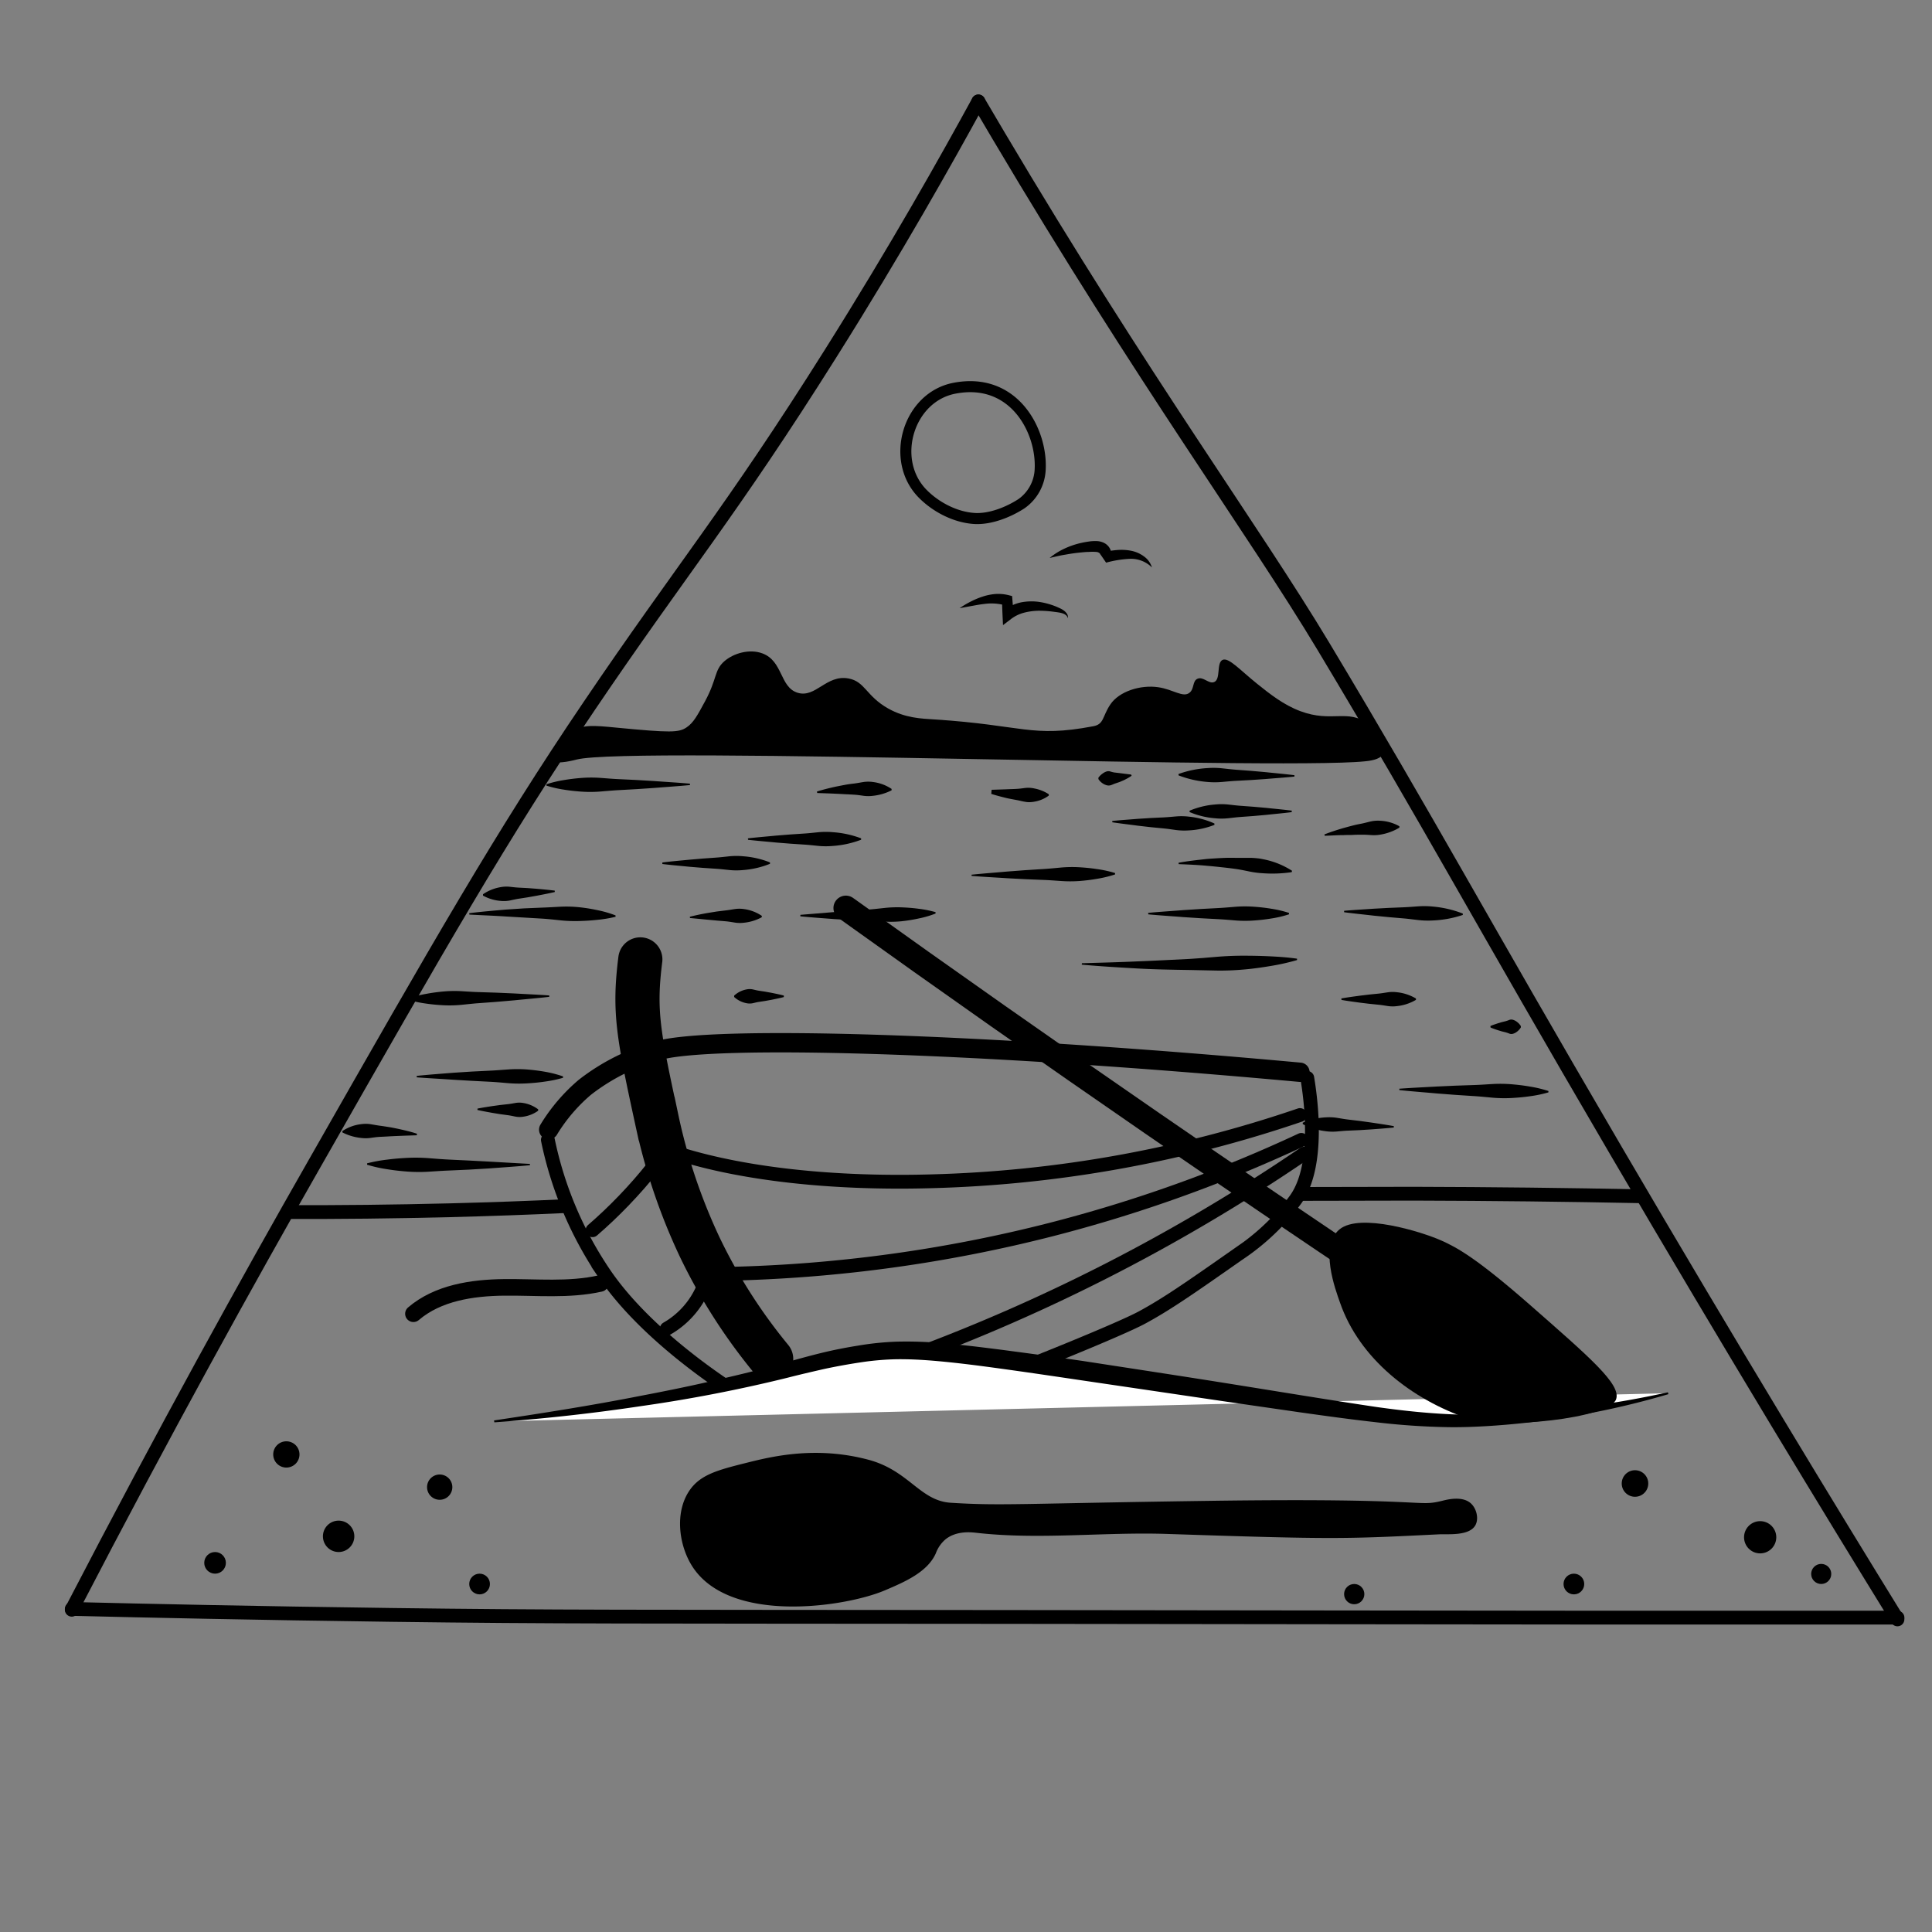 <svg id="Ebene_1" data-name="Ebene 1" xmlns="http://www.w3.org/2000/svg" viewBox="0 0 700 700"><rect x="0" y="0" width="700" height="700" fill="#808080" stroke="none"/><defs><style>.cls-1,.cls-2,.cls-3,.cls-5,.cls-7,.cls-8{fill:none;}.cls-1,.cls-2,.cls-3,.cls-5,.cls-6,.cls-7,.cls-8{stroke:#000;stroke-miterlimit:10;}.cls-1,.cls-2,.cls-3,.cls-5,.cls-7{stroke-linecap:round;}.cls-1{stroke-width:16px;}.cls-2,.cls-6{stroke-width:5px;}.cls-3{stroke-width:7px;}.cls-4{fill:#fff;}.cls-5{stroke-width:9px;}.cls-7{stroke-width:6px;}.cls-8{stroke-width:4px;}</style></defs><title>Zeichenfläche 3</title><path d="M296,286.78c2.19-.69,4.41-1.23,6.65-1.73q1.68-.34,3.38-.66t3.41-.5c1.14-.14,2.28-.37,3.42-.55a11.89,11.89,0,0,1,3.44,0,15.43,15.43,0,0,1,6.74,2.5l0,.5a19.13,19.13,0,0,1-6.78,2,12.82,12.82,0,0,1-3.32,0c-1.11-.15-2.22-.33-3.34-.4s-2.23-.13-3.35-.18-2.24-.13-3.37-.17c-2.25-.12-4.51-.17-6.79-.27Z"/><path d="M362,287.25c-.92.14-1.83.27-2.75.39l.13-1.49,5.2-.17c1.73-.09,3.43-.08,5.15-.27.86-.1,1.71-.25,2.56-.28a10.47,10.47,0,0,1,2.54.26,14.66,14.66,0,0,1,5.16,2.07l0,.5a12.08,12.08,0,0,1-5.23,2.2,9.87,9.87,0,0,1-2.66.15,23.78,23.78,0,0,1-2.63-.51c-1.74-.38-3.49-.62-5.21-1.05s-3.43-.87-5.11-1.41l.13-1.49c.9.19,1.8.39,2.71.6Z"/><path d="M352,316.92c4.33-.45,8.66-.76,13-1.15l6.49-.49,6.5-.41c2.17-.13,4.33-.35,6.49-.55a46.36,46.36,0,0,1,6.5-.1c2.17.13,4.34.33,6.51.67a41.36,41.36,0,0,1,6.52,1.43v.5a41.37,41.37,0,0,1-6.48,1.58c-2.16.39-4.33.64-6.49.81a46.36,46.36,0,0,1-6.5,0c-2.17-.14-4.34-.32-6.5-.4l-6.5-.26-6.5-.34c-4.34-.29-8.67-.5-13-.85Z"/><path d="M416,330.75c4.25-.4,8.5-.66,12.75-1l6.38-.41,6.38-.34c2.13-.11,4.25-.31,6.38-.48a44.6,44.6,0,0,1,6.38,0c2.13.15,4.25.38,6.38.74a39.92,39.92,0,0,1,6.38,1.51v.5a39.92,39.92,0,0,1-6.37,1.51c-2.12.36-4.25.59-6.37.74a44.6,44.6,0,0,1-6.37,0c-2.12-.17-4.25-.37-6.37-.48l-6.37-.34-6.37-.41c-4.25-.34-8.5-.6-12.75-1Z"/><path d="M487,330c3.59-.32,7.18-.5,10.77-.76l5.38-.29,5.38-.22c1.79-.07,3.59-.23,5.39-.35a31.22,31.22,0,0,1,5.38.1A39.09,39.09,0,0,1,530,331v.5a39.09,39.09,0,0,1-10.8,2,31.21,31.21,0,0,1-5.37-.15c-1.79-.21-3.58-.45-5.36-.6l-5.37-.46-5.37-.53c-3.58-.42-7.15-.76-10.73-1.24Z"/><path d="M392,349c6.51-.2,13-.35,19.5-.65q4.87-.19,9.73-.43t9.72-.48l4.86-.34,4.85-.41q4.85-.41,9.71-.42c3.24,0,6.49.06,9.75.22s6.53.38,9.82.86l0,.5a81.15,81.15,0,0,1-9.64,2.16c-3.23.54-6.48,1-9.73,1.27a94.09,94.09,0,0,1-9.78.37l-9.79-.2q-4.89-.07-9.78-.19t-9.77-.4c-6.51-.37-13-.75-19.51-1.35Z"/><path d="M486,361.75c2.25-.4,4.5-.69,6.75-1l3.38-.41,3.38-.34c1.13-.11,2.25-.31,3.38-.48a12.29,12.29,0,0,1,3.38,0,17,17,0,0,1,6.75,2.25v.5a17,17,0,0,1-6.75,2.25,12.29,12.29,0,0,1-3.37,0c-1.12-.17-2.25-.37-3.37-.48l-3.37-.34-3.37-.41c-2.25-.31-4.5-.6-6.75-1Z"/><path d="M540,371.75c.92-.4,1.83-.69,2.75-1l1.38-.41,1.38-.34a11.93,11.93,0,0,0,1.38-.48,2.09,2.09,0,0,1,1.38,0,4.34,4.34,0,0,1,1.38.74,5.58,5.58,0,0,1,1.38,1.51v.5a5.58,5.58,0,0,1-1.37,1.51,4.34,4.34,0,0,1-1.37.74,2.09,2.09,0,0,1-1.37,0,11.93,11.93,0,0,0-1.37-.48l-1.37-.34-1.37-.41c-.92-.31-1.83-.6-2.75-1Z"/><path d="M507,394.46c4.51-.33,9-.53,13.52-.79l6.76-.31,6.76-.23c2.25-.07,4.5-.24,6.76-.37a50,50,0,0,1,6.75.08c2.25.18,4.49.45,6.74.84a44.38,44.38,0,0,1,6.73,1.61v.5a44.37,44.37,0,0,1-6.77,1.41c-2.26.33-4.51.52-6.76.64a50,50,0,0,1-6.75-.13c-2.25-.2-4.49-.44-6.74-.58l-6.75-.44-6.74-.52c-4.5-.41-9-.74-13.49-1.21Z"/><path d="M505,408.52c-2.76.29-5.52.49-8.29.69l-4.14.26-4.14.18c-1.38.05-2.76.2-4.14.32a18.34,18.34,0,0,1-4.12-.13,24.11,24.11,0,0,1-8.16-2.56l0-.5a24.11,24.11,0,0,1,8.33-1.94,18.35,18.35,0,0,1,4.12.18c1.37.22,2.74.47,4.11.63l4.11.49,4.11.57c2.74.41,5.48.81,8.21,1.31Z"/><path d="M192,422.18c-4.91.47-9.83.79-14.75,1.16l-7.38.44-7.39.33c-2.46.1-4.93.28-7.39.43a58.06,58.06,0,0,1-7.39-.05c-2.46-.18-4.92-.45-7.38-.85A51,51,0,0,1,133,422v-.5a53.84,53.84,0,0,1,7.4-1.36c2.46-.32,4.92-.51,7.38-.63a61.47,61.47,0,0,1,7.36.1c2.45.19,4.91.4,7.36.52l7.37.35,7.37.39,14.76.84Z"/><path d="M151,411.33c-2.28.09-4.54.14-6.79.25q-1.69.06-3.37.16t-3.35.17c-1.11.07-2.23.24-3.34.39a12.81,12.81,0,0,1-3.32,0,19.15,19.15,0,0,1-6.77-2l0-.5a15.41,15.41,0,0,1,6.74-2.49,11.88,11.88,0,0,1,3.44,0c1.15.19,2.28.41,3.42.56s2.27.33,3.4.51,2.26.43,3.38.66c2.24.5,4.46,1,6.65,1.74Z"/><path d="M151,389.81c4.41-.46,8.83-.77,13.25-1.13l6.63-.43,6.64-.33c2.21-.1,4.43-.29,6.64-.44a47.13,47.13,0,0,1,6.64,0c2.21.18,4.42.44,6.63.83A41.92,41.92,0,0,1,204,390v.5a43.89,43.89,0,0,1-6.65,1.39c-2.21.33-4.42.53-6.63.65a49.32,49.32,0,0,1-6.62-.09c-2.2-.19-4.41-.4-6.61-.51l-6.62-.34-6.62-.39c-4.42-.31-8.83-.53-13.26-.87Z"/><path d="M173,401.67c1.84-.37,3.67-.65,5.51-.93l2.75-.38,2.75-.3c.92-.1,1.84-.28,2.76-.44a8.18,8.18,0,0,1,2.75,0,12.19,12.19,0,0,1,5.47,2.32v.5a12.19,12.19,0,0,1-5.53,2.18,8.18,8.18,0,0,1-2.75-.06c-.91-.18-1.83-.39-2.74-.51l-2.75-.37-2.74-.45c-1.83-.33-3.66-.65-5.49-1.07Z"/><path d="M199,361.17c-4.24.49-8.49.84-12.73,1.27l-6.37.55-6.37.47c-2.12.15-4.24.4-6.36.61a44.62,44.62,0,0,1-6.37.16c-2.13-.11-4.26-.29-6.39-.61a39.93,39.93,0,0,1-6.41-1.37v-.5a39.93,39.93,0,0,1,6.34-1.64c2.12-.41,4.24-.68,6.36-.88a44.62,44.62,0,0,1,6.38-.11c2.13.12,4.26.28,6.38.34l6.38.2,6.38.28c4.26.25,8.51.42,12.77.73Z"/><path d="M170,330.87c4.4-.56,8.82-.92,13.25-1.31l6.65-.44,6.65-.28c2.22-.07,4.44-.22,6.67-.33a45.16,45.16,0,0,1,6.66.2,63.05,63.05,0,0,1,6.61,1.06,40.16,40.16,0,0,1,6.54,1.9l0,.5a46,46,0,0,1-6.69,1.11c-2.22.25-4.43.37-6.63.43a51.75,51.75,0,0,1-6.59-.25c-2.19-.23-4.39-.48-6.59-.62l-13.21-.78c-4.41-.29-8.83-.45-13.26-.69Z"/><path d="M201,323.2c-2.15.5-4.3.91-6.45,1.32l-3.23.58-3.23.5c-1.08.16-2.15.41-3.22.64a11.42,11.42,0,0,1-3.25.19A16,16,0,0,1,175,324.5l0-.5a16,16,0,0,1,6.38-2.57,11.42,11.42,0,0,1,3.25-.14c1.09.11,2.18.26,3.27.31l3.27.17,3.27.25c2.18.2,4.36.39,6.55.67Z"/><path d="M240,312.49c3.25-.41,6.5-.68,9.75-1l4.87-.42,4.87-.35c1.62-.11,3.25-.31,4.87-.48a25.67,25.67,0,0,1,4.87,0,32.6,32.6,0,0,1,9.75,2.23v.5a32.6,32.6,0,0,1-9.75,2.27,25.67,25.67,0,0,1-4.87,0c-1.63-.17-3.25-.36-4.88-.47l-4.88-.33-4.88-.4c-3.25-.33-6.5-.59-9.75-1Z"/><path d="M271,303.75c3.42-.4,6.83-.66,10.25-1l5.13-.41,5.13-.34c1.71-.11,3.42-.31,5.13-.48a28.37,28.37,0,0,1,5.13,0A35.76,35.76,0,0,1,312,303.75v.5a35.76,35.76,0,0,1-10.25,2.25,28.37,28.37,0,0,1-5.12,0c-1.71-.17-3.42-.37-5.12-.48l-5.12-.34-5.12-.41c-3.42-.34-6.83-.6-10.25-1Z"/><path d="M249.94,332.16c2.14-.55,4.3-1,6.47-1.37l3.26-.53,3.28-.4c1.09-.12,2.19-.32,3.29-.49a11.22,11.22,0,0,1,3.29,0,15.08,15.08,0,0,1,6.48,2.46l0,.5a17.11,17.11,0,0,1-6.54,2,11.69,11.69,0,0,1-3.22-.06c-1.07-.17-2.15-.36-3.23-.46l-3.24-.27-3.25-.3-6.54-.63Z"/><path d="M290,331.46l12.24-1,12.22-.89c2-.15,4.07-.39,6.1-.61a42.71,42.71,0,0,1,6.1-.21c2,.08,4.08.23,6.13.51a38.53,38.53,0,0,1,6.18,1.23l0,.5a35.8,35.8,0,0,1-6.06,1.78,56.59,56.59,0,0,1-6.11,1,39.8,39.8,0,0,1-6.14.16c-2.05-.12-4.1-.27-6.15-.33l-6.14-.24-6.14-.36c-4.09-.32-8.18-.59-12.26-1Z"/><path d="M284,361.25c-1.5.4-3,.69-4.5,1l-2.25.41L275,363c-.75.11-1.5.31-2.25.48a5.49,5.49,0,0,1-2.25,0,9.06,9.06,0,0,1-4.5-2.25v-.5a9.06,9.06,0,0,1,4.5-2.25,5.49,5.49,0,0,1,2.25,0c.75.17,1.5.37,2.25.48l2.25.34,2.25.41c1.5.31,3,.6,4.5,1Z"/><path d="M250,284.44c-4.33.42-8.66.7-13,1.05l-6.5.44-6.5.36c-2.17.12-4.33.32-6.5.5a46.37,46.37,0,0,1-6.5.05c-2.17-.14-4.34-.36-6.5-.71a41.37,41.37,0,0,1-6.51-1.48v-.5a41.37,41.37,0,0,1,6.49-1.54c2.17-.37,4.33-.61,6.5-.77a46.38,46.38,0,0,1,6.5,0c2.17.16,4.34.35,6.5.45l6.5.31,6.5.39c4.33.32,8.67.56,13,.95Z"/><path d="M403,297.45c3.09-.32,6.18-.51,9.28-.77l4.64-.3,4.63-.22c1.54-.07,3.09-.23,4.64-.36a23.13,23.13,0,0,1,4.63.09,29.63,29.63,0,0,1,9.19,2.48v.5a29.63,29.63,0,0,1-9.31,2,23.13,23.13,0,0,1-4.62-.14c-1.54-.21-3.07-.45-4.61-.59l-4.62-.45-4.61-.53c-3.07-.41-6.15-.76-9.23-1.23Z"/><path d="M427,312.6c3.41-.65,6.86-1,10.33-1.39q2.6-.2,5.22-.33t5.24-.06c1.75,0,3.51,0,5.27,0,.88,0,1.75.08,2.63.17s1.73.27,2.59.45a29.36,29.36,0,0,1,9.86,4.07L468,316a47.78,47.78,0,0,1-10.46.39,33.26,33.26,0,0,1-5-.66c-1.66-.34-3.34-.69-5-.92s-3.38-.43-5.07-.61-3.4-.36-5.1-.5c-3.41-.33-6.85-.47-10.3-.61Z"/><path d="M479.86,302.33c2.15-.85,4.35-1.56,6.57-2.22q1.67-.47,3.35-.91t3.39-.75c1.14-.23,2.27-.54,3.4-.81a12.1,12.1,0,0,1,3.46-.27,15.65,15.65,0,0,1,7,2v.5a19.45,19.45,0,0,1-6.67,2.49,13.06,13.06,0,0,1-3.35.22c-1.13-.07-2.26-.16-3.39-.15s-2.25,0-3.38.07-2.27,0-3.4.08c-2.28,0-4.55.16-6.86.24Z"/><path d="M468,294.25c-3.08.4-6.17.66-9.25,1l-4.62.41-4.62.34c-1.54.11-3.08.31-4.62.48a23.11,23.11,0,0,1-4.62,0,29.61,29.61,0,0,1-9.25-2.25v-.5a29.61,29.61,0,0,1,9.25-2.25,23.11,23.11,0,0,1,4.63,0c1.54.17,3.08.37,4.63.48l4.63.34,4.63.41c3.08.34,6.17.6,9.25,1Z"/><path d="M469,281.37c-3.5.36-7,.59-10.51.89l-5.25.36-5.25.28c-1.75.09-3.5.27-5.25.42a29.77,29.77,0,0,1-5.25,0A37.39,37.39,0,0,1,427,280.93v-.5a37.39,37.39,0,0,1,10.52-2.14,29.77,29.77,0,0,1,5.25.08c1.75.19,3.5.4,5.24.53l5.25.39,5.25.47c3.5.37,7,.67,10.49,1.11Z"/><path d="M410,281.08a21,21,0,0,1-2.8,1.59l-1.48.64-1.52.52c-.51.16-1,.4-1.54.6a2.66,2.66,0,0,1-1.59.1,4.76,4.76,0,0,1-1.59-.72,5.22,5.22,0,0,1-1.51-1.54l0-.5a6.61,6.61,0,0,1,1.5-1.48,5.12,5.12,0,0,1,1.42-.76,2.33,2.33,0,0,1,1.42,0,10,10,0,0,0,1.47.36l1.47.17,1.5.19,3.1.39Z"/><path class="cls-1" d="M232,347.61c-2.33,18.54-.84,26.78,5.9,57.73a210.81,210.81,0,0,0,15.77,46.81,199.49,199.49,0,0,0,25.74,40.23"/><path class="cls-2" d="M271,507.4c-10.24-6.1-37.32-24.3-52-45.9A134.87,134.87,0,0,1,198.5,413"/><path class="cls-2" d="M359.27,499.94c12.17-4.36,46.11-18.12,54.23-22.44,9-4.82,17.69-10.88,35-23A83.77,83.77,0,0,0,466,439c1.91-2.29,3.24-4.14,3.54-4.56,8.83-12.54,5.25-37.07,4.11-43.89"/><path class="cls-3" d="M198.8,409.3a63,63,0,0,1,13.11-15.36A76,76,0,0,1,239,380.5c19.48-5.12,109.56-3.2,232,8"/><path class="cls-2" d="M247.28,418.42c22.48,6.83,53.88,10.6,90.18,9.58A449.27,449.27,0,0,0,471,404"/><path class="cls-2" d="M265.07,461.49a518.21,518.21,0,0,0,115.77-16A517.8,517.8,0,0,0,471.5,413"/><path class="cls-2" d="M334,490a658.44,658.44,0,0,0,64.57-28.38A658.61,658.61,0,0,0,472.5,418"/><path class="cls-2" d="M236.5,423c-3,3.82-6.52,7.86-10.5,12s-7.7,7.61-11.32,10.74"/><path class="cls-2" d="M255,466a31,31,0,0,1-13.4,15.4"/><path class="cls-4" d="M179,515c15.25-1.13,38.25-3.33,66-8,37-6.23,44.59-10.47,64.84-13.69C330.91,490,340.49,491.74,436,506c64.46,9.62,79.87,11.77,104.51,10.14a296.12,296.12,0,0,0,63.79-11.35"/><path d="M179,514.65c17.76-2.65,35.43-5.43,53-8.89,8.77-1.67,17.52-3.44,26.19-5.44,4.33-1,8.65-2,13-3.08s8.58-2.23,12.88-3.42,8.66-2.42,13.12-3.52,9-2,13.55-2.73a105.62,105.62,0,0,1,14.09-1.46c4.75-.12,9.42,0,14,.34,2.3.14,4.56.36,6.85.57l6.77.74c4.49.54,9,1.09,13.43,1.69q13.39,1.76,26.69,3.69c17.73,2.74,35.45,5.42,53.14,8.25s35.37,5.76,52.94,8.38c8.79,1.24,17.54,2.21,26.28,2.61,4.37.22,8.76.25,13.18.15s8.85-.31,13.27-.58a348,348,0,0,0,52.92-7.49l.2.67a297.29,297.29,0,0,1-52.73,10.49c-4.46.47-8.93.85-13.42,1.11s-9,.42-13.47.36a258.18,258.18,0,0,1-26.86-1.85c-8.91-1-17.8-2.23-26.67-3.48l-26.61-3.85-53.19-7.84c-8.86-1.31-17.73-2.63-26.6-3.86s-17.75-2.43-26.66-3.18c-4.45-.37-8.91-.6-13.37-.55a99.64,99.64,0,0,0-13.31,1.16q-6.63,1-13.18,2.41c-4.37,1-8.71,2-13.06,3.12a535.86,535.86,0,0,1-52.8,10.25q-26.61,4-53.46,5.92Z"/><path class="cls-5" d="M306.47,329q54.31,38.95,111,78,42.27,29.12,84,57"/><path d="M485.38,445.38c7.45-6,29.72.94,36.65,4,5.69,2.5,12.82,6.36,32,23.14,22,19.31,33.48,29.11,31.5,34.5-2.55,6.94-41.87,10.94-53.5,7-20.64-7-39.47-21.78-46.5-42C483.85,467.25,477.92,451.44,485.38,445.38Z"/><path class="cls-6" d="M103.75,439.15q28.89.1,59.09-.65,21.79-.55,42.88-1.54"/><path class="cls-6" d="M595.24,433.44q-41-.83-83-.94-20.23,0-40.21.08"/><path d="M344.5,544.48c18.48,1.16,25.14.26,94-.7,80.86-1.13,74.43,2.31,84,0,1.51-.37,7.33-2,10.51,1,2,1.89,2.84,5.5,1.56,7.82-2.19,4-10,3.16-13.07,3.31-34.5,1.7-37.81,1.89-98.51-.13-23-.77-46.27,2.18-69.19-.41-1.6-.18-7.26-.92-11.32,2.44a12.22,12.22,0,0,0-3.42,5c-3.05,6.87-11.46,10.43-18.54,13.44-14.31,6.07-56.83,12.45-70-9.22-4.58-7.53-6-19-.86-26.77,3.91-5.93,10.25-7.62,20.88-10.27,8.8-2.2,25.09-6.27,44.47-1C329.43,533,333.39,543.79,344.5,544.48Z"/><path class="cls-7" d="M149.79,476c8.85-7.57,21.21-9.43,32.86-9.56s23.46,1.14,34.83-1.41"/><path d="M204.14,270.41c2.14-3.06,2.32-3.93,3.08-4.86,2.64-3.26,8.4-2.66,15.78-1.95,20.12,1.94,22.93,1.85,25.78-.07,2.49-1.68,3.9-4.29,6.72-9.53,4.37-8.11,3.26-11.15,6.88-14.36,3.39-3,9.19-4.62,13.81-2.92C283.74,239.48,282.48,249,289,251s10.4-6.67,18.43-5.18c6,1.1,6.35,6.35,14.32,10.85,6.28,3.54,12.07,3.69,16.9,4,32.26,2.08,35,6.71,57.48,2.46,3.92-.74,3.22-3.48,6.14-7.86,3.19-4.78,10.94-7.23,17.41-6.27,5.45.81,8.94,3.87,11.29,2,1.81-1.42,1-4.25,2.92-5.08,2.07-.91,4.08,2,6,1.21,2.49-1,.8-6.84,3-8s6.34,3.61,12.62,8.64c4.52,3.62,9.47,7.58,15.58,9.88,11.53,4.33,17.18-1,24.65,4.65,3.56,2.71,7,7.51,5.74,10.43-.83,1.95-3.5,2.54-4.48,2.76-18.77,4.16-269-5.29-288.08-.29-.37.1-7.32,1.95-8.06.39C200.51,274.86,201.76,273.82,204.14,270.41Z"/><path d="M347.68,220.35a35.58,35.58,0,0,1,3.9-2.32,28.83,28.83,0,0,1,4.24-1.8,19.87,19.87,0,0,1,4.67-1,15.55,15.55,0,0,1,4.95.41l1.26.32.12,1.41q.21,2.53.35,5.07L363.95,221a15,15,0,0,1,6.19-2.79,20,20,0,0,1,6.49-.11,27,27,0,0,1,6,1.66c.48.2.94.42,1.41.63a7.68,7.68,0,0,1,1.41.82,4.52,4.52,0,0,1,1.15,1.21,2.05,2.05,0,0,1,.27,1.57,1.87,1.87,0,0,0-.74-1.17,3.72,3.72,0,0,0-1.21-.61,9.75,9.75,0,0,0-1.35-.31c-.49-.07-1-.15-1.46-.2a40.57,40.57,0,0,0-5.74-.42A22.39,22.39,0,0,0,371,222a13.27,13.27,0,0,0-4.59,2.21l-3,2.29-.18-3.76q-.12-2.54-.17-5.08l1.38,1.73a18.64,18.64,0,0,0-8-.54c-1.42.15-2.84.43-4.3.69S349.18,220.09,347.68,220.35Z"/><path d="M380.31,202.16a24,24,0,0,1,5.12-3.27,29.64,29.64,0,0,1,5.78-2.06c1-.23,2-.44,3-.58a15.92,15.92,0,0,1,3.3-.2,6.54,6.54,0,0,1,2,.43,5,5,0,0,1,2,1.37,4.67,4.67,0,0,1,1.1,2.24,3.93,3.93,0,0,1-.54,2.87l-2.06-3a45,45,0,0,1,4.77-.68,18.67,18.67,0,0,1,5,.26,11.58,11.58,0,0,1,4.69,2.05,7.65,7.65,0,0,1,2.9,4,10.78,10.78,0,0,0-7.92-3.12,39.73,39.73,0,0,0-8.69,1.39l-2.06-3c-.05.05,0,.12-.05,0a1,1,0,0,0-.2-.37,2,2,0,0,0-1.31-.52,18.1,18.1,0,0,0-2.6,0c-.94,0-1.88.1-2.82.19q-2.82.26-5.67.79C384.18,201.23,382.29,201.71,380.31,202.16Z"/><path class="cls-8" d="M334.41,179c4.81,4.82,11.78,8.41,18.57,8.85,5.7.37,12.33-2.23,17.12-5.35A16,16,0,0,0,376.88,170c.7-14-9.58-33.45-31-29.35C329,143.83,322.23,166.82,334.41,179Z"/><path class="cls-2" d="M26,583.24c33.68-64.93,63.94-119.56,88-161.7,45.12-79.18,67.68-118.77,99.43-165.67C247,206.22,264.69,185.75,301,128c24-38.15,42-70.26,53.48-91.26"/><path class="cls-2" d="M687.48,586.74c-23.67-38.4-59.47-97.15-102.09-170-49.26-84.17-67.11-117.88-105.82-182.43C453.92,191.59,414.81,138.62,361.7,49c-3-5.12-5.53-9.37-7.22-12.25"/><path class="cls-2" d="M26,582.94c26,.64,66.43,1.52,115.89,2.17,58.73.77,86.19.62,221.59.74,115.3.1,140.26.22,218.22.25,31.36,0,75.51,0,105.8,0"/><circle cx="77.92" cy="566.25" r="3.92"/><circle cx="122.69" cy="556.64" r="5.69"/><circle cx="173.76" cy="573.92" r="3.75"/><circle cx="637.74" cy="556.98" r="5.84"/><circle cx="570.25" cy="573.92" r="3.75"/><circle cx="490.66" cy="577.58" r="3.67"/><circle cx="659.86" cy="570.27" r="3.64"/><circle cx="592.39" cy="537.5" r="4.81"/><circle cx="159.31" cy="538.82" r="4.58"/><circle cx="103.75" cy="526.97" r="4.76"/></svg>